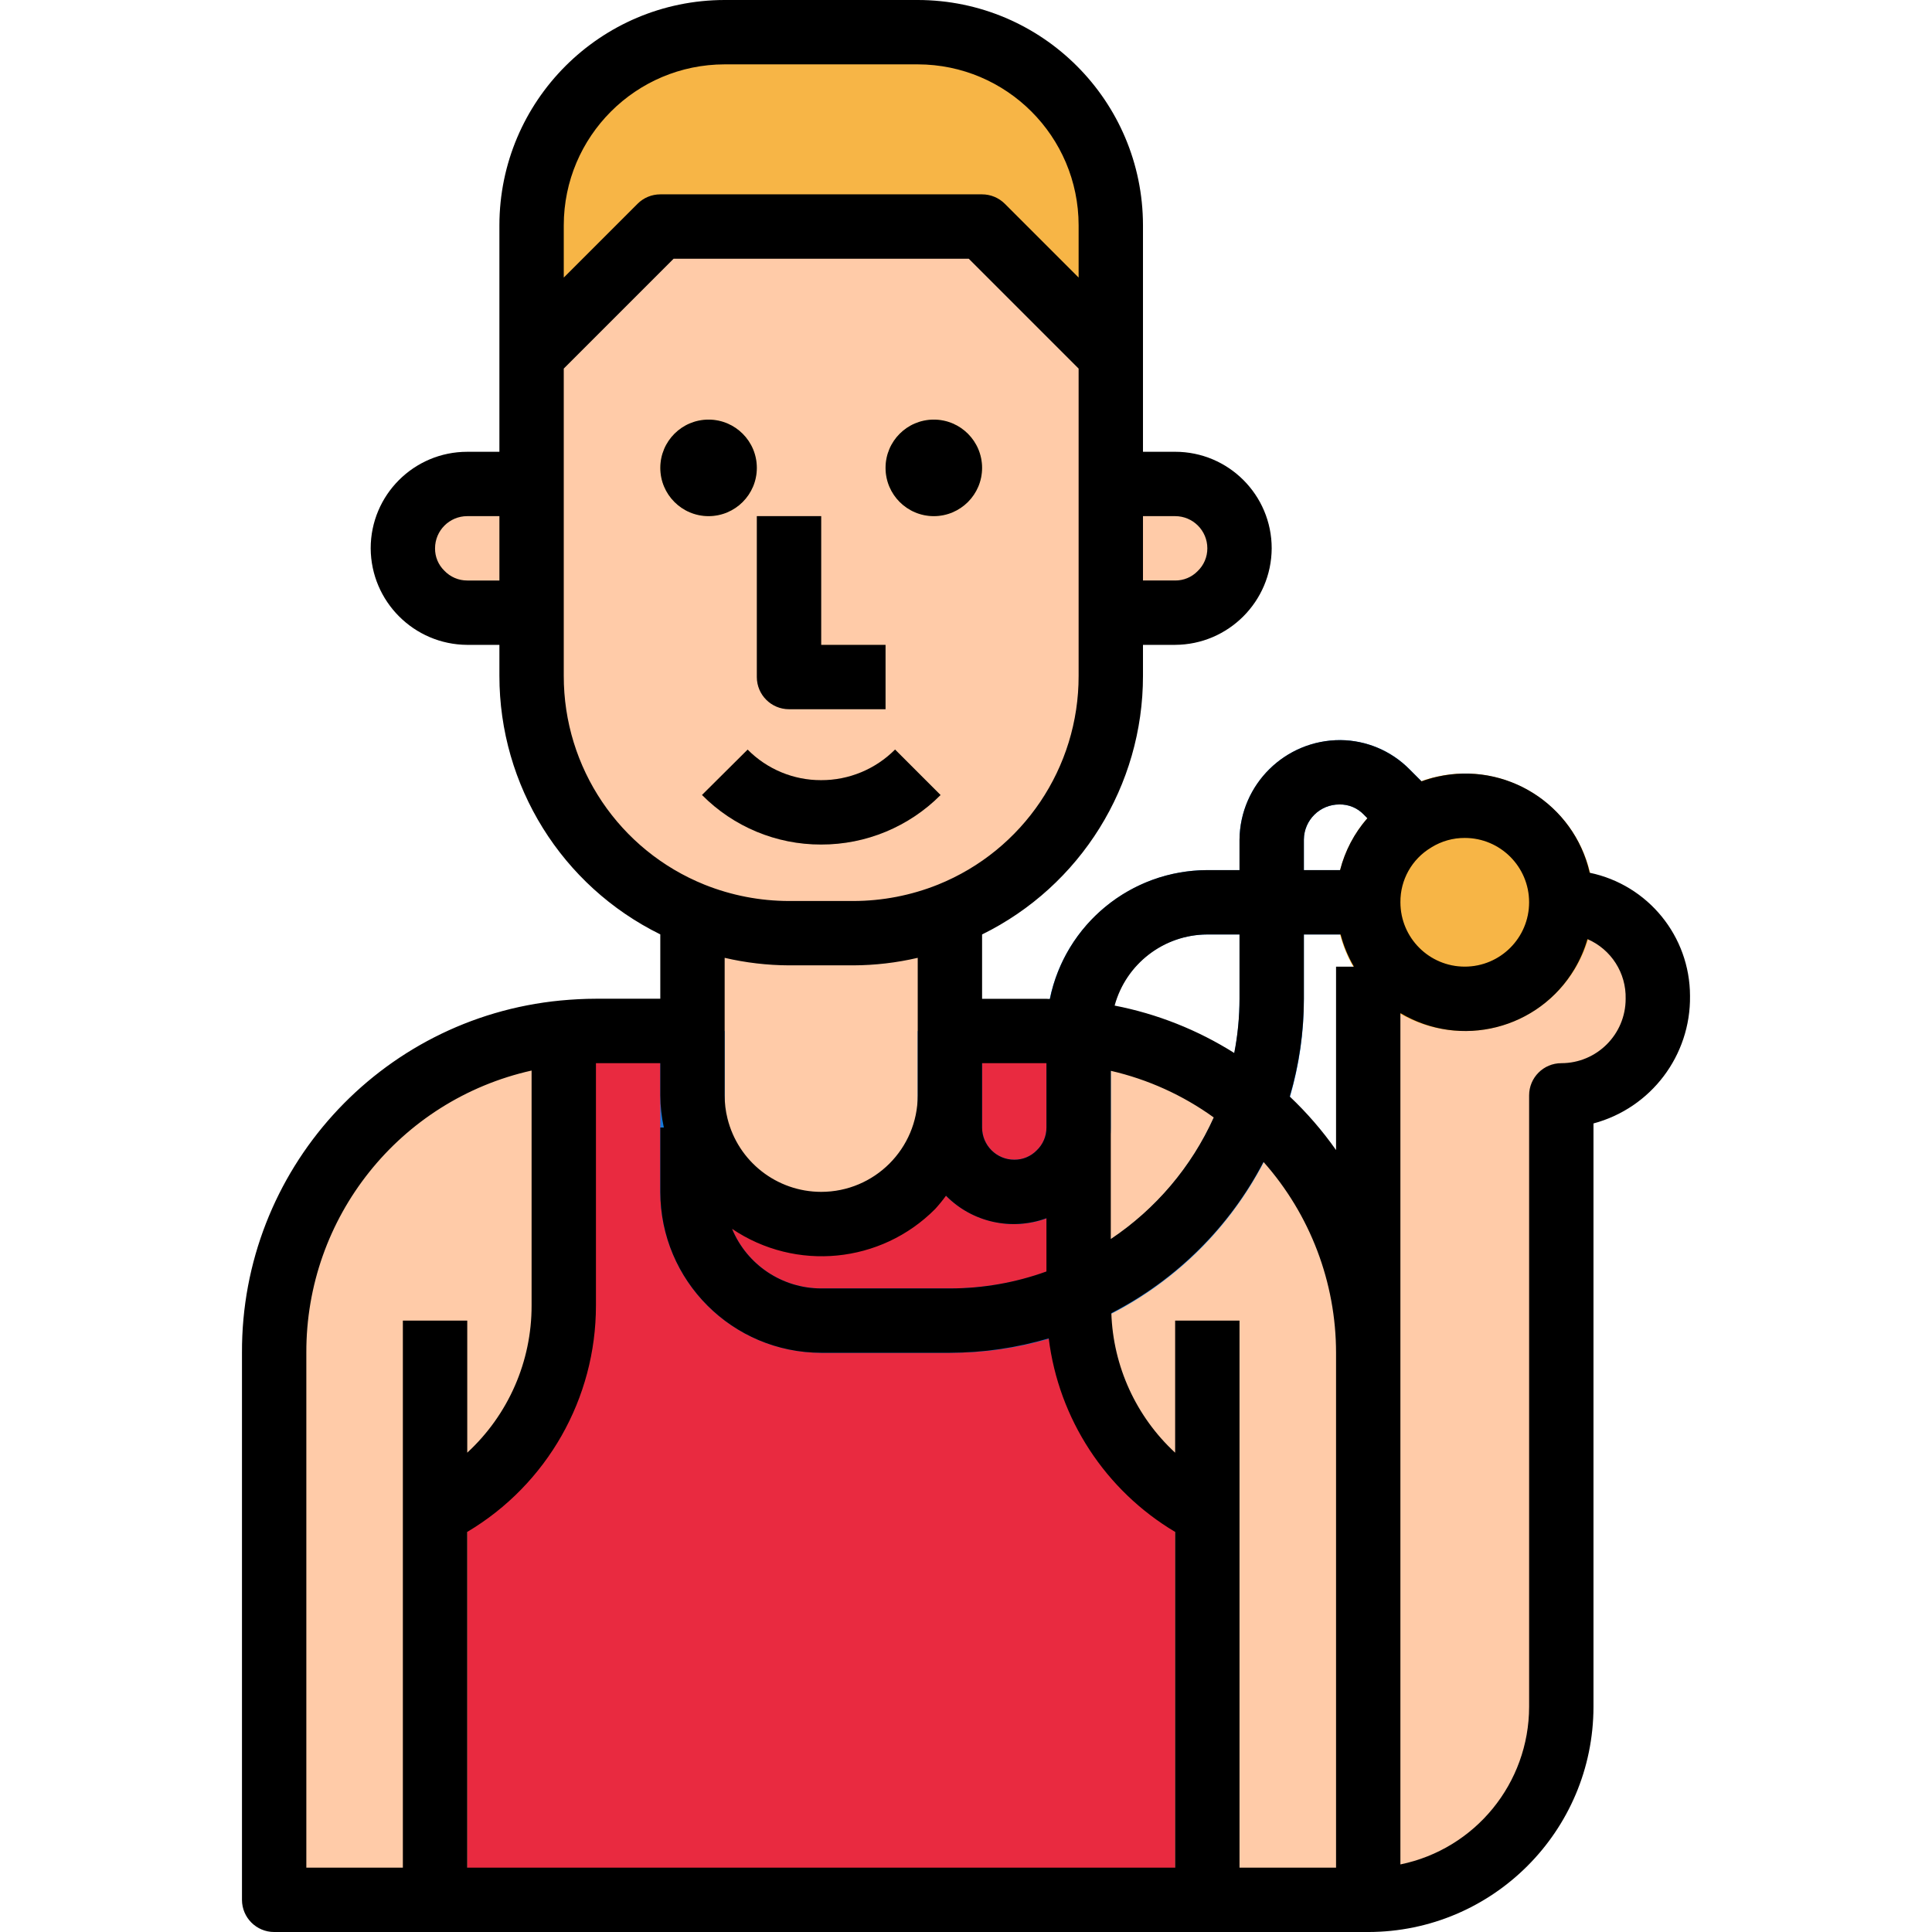 <?xml version="1.0" encoding="iso-8859-1"?>
<!-- Generator: Adobe Illustrator 19.0.0, SVG Export Plug-In . SVG Version: 6.00 Build 0)  -->
<svg version="1.1" id="Capa_1" xmlns="http://www.w3.org/2000/svg" xmlns:xlink="http://www.w3.org/1999/xlink" x="0px" y="0px"
	 viewBox="0 0 512 512" style="enable-background:new 0 0 512 512;" xml:space="preserve">
<path style="fill:#F7B546;" d="M374.874,217.284c3.999-2.464,8.604-3.769,13.303-3.752c14.13,0,25.583,11.453,25.583,25.583
	s-11.453,25.583-25.583,25.583c-14.13,0-25.583-11.453-25.583-25.583C362.543,230.178,367.208,221.881,374.874,217.284z"/>
<g>
	<path style="fill:#FFCBA8;" d="M140.876,128.256v34.111H123.82c-9.389-0.068-16.987-7.666-17.055-17.055
		c0.026-9.406,7.649-17.03,17.055-17.055C123.82,128.256,140.876,128.256,140.876,128.256z"/>
	<path style="fill:#FFCBA8;" d="M311.429,128.256c9.406,0.026,17.03,7.649,17.055,17.055c-0.068,9.389-7.666,16.987-17.055,17.055
		h-17.055v-34.111C294.373,128.256,311.429,128.256,311.429,128.256z"/>
	<path style="fill:#FFCBA8;" d="M187.778,136.783c7.061,0,12.791-5.731,12.791-12.791c0-7.061-5.731-12.791-12.791-12.791
		s-12.791,5.731-12.791,12.791C174.986,131.053,180.708,136.783,187.778,136.783z M183.514,242.356
		c-25.771-10.446-42.63-35.466-42.638-63.275V94.145l34.111-34.111h85.276l34.111,34.111v84.935
		c-0.009,27.809-16.868,52.829-42.638,63.275c-8.135,3.258-16.817,4.938-25.583,4.946h-17.055
		C200.33,247.293,191.649,245.613,183.514,242.356z M260.263,123.992c0-7.061-5.731-12.791-12.791-12.791
		c-7.061,0-12.791,5.731-12.791,12.791c0,7.061,5.731,12.791,12.791,12.791C254.532,136.783,260.263,131.053,260.263,123.992z"/>
	<path style="fill:#FFCBA8;" d="M414.528,239.115c13.687-0.017,24.798,11.06,24.815,24.747c0,0.026,0,0.043,0,0.068v0.767
		c0,14.13-11.453,25.583-25.583,25.583v162.025c0,28.261-22.905,51.166-51.166,51.166V239.115c0,14.13,11.453,25.583,25.583,25.583
		c14.13,0,25.583-11.453,25.583-25.583H414.528z"/>
	<path style="fill:#FFCBA8;" d="M115.293,401.141v102.332H72.655v-144.97c0.026-43.789,33.181-80.45,76.749-84.85v72.314
		C149.386,369.332,136.186,390.686,115.293,401.141z"/>
	<path style="fill:#FFCBA8;" d="M183.514,273.226v-30.87c8.135,3.258,16.817,4.938,25.583,4.946h17.055
		c8.766-0.009,17.448-1.688,25.583-4.946v47.925c-0.009,18.838-15.29,34.102-34.128,34.094c-15.64-0.009-29.267-10.651-33.07-25.822
		c-0.682-2.703-1.032-5.483-1.023-8.272V273.226z"/>
	<path style="fill:#FFCBA8;" d="M332.066,293.181c-7.88,22.223-24.611,40.191-46.22,49.631v-69.159
		C302.875,275.332,318.993,282.146,332.066,293.181z"/>
	<path style="fill:#FFCBA8;" d="M319.956,401.141c-20.893-10.455-34.094-31.808-34.111-55.174v-3.155
		c21.609-9.44,38.34-27.408,46.22-49.631c19.383,16.151,30.572,40.088,30.529,65.322v144.97h-42.638L319.956,401.141
		L319.956,401.141z"/>
</g>
<path style="fill:#F7B546;" d="M294.373,59.694v34.452l-34.111-34.111h-85.276l-34.111,34.111V59.694
	c0-28.261,22.905-51.166,51.166-51.166h51.166C271.468,8.528,294.373,31.433,294.373,59.694z"/>
<g>
	<path style="fill:#E92A40;" d="M277.318,273.226c2.899,0,5.714,0.171,8.528,0.426v25.157c-0.068,9.389-7.666,16.987-17.055,17.055
		c-9.406-0.026-17.03-7.649-17.055-17.055v-25.583H277.318z"/>
	<path style="fill:#E92A40;" d="M217.625,349.975c-18.838,0-34.111-15.273-34.111-34.111v-17.055l1.023-0.256
		c4.579,18.275,23.11,29.378,41.376,24.798c15.171-3.803,25.805-17.431,25.822-33.07v8.528c0.026,9.406,7.649,17.03,17.055,17.055
		c9.389-0.068,16.987-7.666,17.055-17.055v44.003c-10.745,4.741-22.368,7.18-34.111,7.163L217.625,349.975L217.625,349.975z"/>
	<path style="fill:#E92A40;" d="M183.514,298.809v17.055c0,18.838,15.273,34.111,34.111,34.111h34.111
		c11.743,0.017,23.366-2.422,34.111-7.163v3.155c0.017,23.366,13.218,44.719,34.111,55.174v102.332H115.293V401.141
		c20.893-10.455,34.094-31.808,34.111-55.174v-72.314c2.814-0.256,5.628-0.426,8.528-0.426h25.583v17.055
		c-0.009,2.789,0.341,5.569,1.023,8.272L183.514,298.809z"/>
</g>
<g>
	<circle style="fill:#F7B546;" cx="247.471" cy="123.992" r="12.791"/>
	<circle style="fill:#F7B546;" cx="187.778" cy="123.992" r="12.791"/>
</g>
<g>
	<rect x="106.765" y="349.975" style="fill:#EBB691;" width="17.055" height="153.498"/>
	<rect x="311.429" y="349.975" style="fill:#EBB691;" width="17.055" height="153.498"/>
	<path style="fill:#EBB691;" d="M234.68,187.949h-25.583c-4.707,0-8.528-3.82-8.528-8.528v-42.638h17.055v34.111h17.055V187.949z"/>
</g>
<g>
	<path style="fill:#1479DA;" d="M251.735,358.502h-34.111c-23.536-0.026-42.613-19.102-42.638-42.638v-42.638h17.055v42.638
		c0,14.13,11.453,25.583,25.583,25.583h34.111c10.557,0.026,21.004-2.166,30.657-6.43c19.452-8.502,34.52-24.671,41.632-44.668
		c2.968-8.229,4.477-16.91,4.46-25.651v-42.212c0.171-14.651,12.126-26.41,26.777-26.35c6.848,0.06,13.405,2.814,18.232,7.675
		l12.186,12.186l-12.058,12.058l-12.195-12.195c-1.68-1.757-4.017-2.72-6.447-2.669c-5.168-0.034-9.389,4.127-9.44,9.295v42.212
		c0.026,10.702-1.825,21.319-5.458,31.382c-8.673,24.432-27.067,44.19-50.825,54.577
		C277.437,355.876,264.655,358.553,251.735,358.502z"/>
	<path style="fill:#1479DA;" d="M268.79,324.392c-14.13,0-25.583-11.453-25.583-25.583v-25.583h17.055v25.583
		c0,4.707,3.82,8.528,8.528,8.528c2.226,0.017,4.358-0.861,5.918-2.447c1.671-1.578,2.618-3.778,2.609-6.08v-25.157
		c-0.154-23.63,18.872-42.911,42.502-43.065c0.043,0,0.094,0,0.136,0h42.638v17.055h-42.638c-14.13,0-25.583,11.453-25.583,25.583
		v25.583C294.305,312.905,282.887,324.324,268.79,324.392z"/>
</g>
<path style="fill:#EBB691;" d="M217.625,223.808h-0.077c-11.853,0.026-23.221-4.707-31.552-13.133l12.092-12.024
	c5.142,5.202,12.152,8.118,19.46,8.101l0,0c7.359,0.026,14.42-2.899,19.614-8.118l12.058,12.058
	C240.854,219.101,229.486,223.825,217.625,223.808z"/>
<path style="fill:#F7A419;" d="M388.177,273.226c-18.838,0-34.111-15.273-34.111-34.111c0.034-18.829,15.282-34.076,34.111-34.111
	c18.838,0,34.111,15.273,34.111,34.111S407.015,273.226,388.177,273.226z M388.177,222.06c-3.104-0.017-6.157,0.836-8.801,2.464
	l-0.128,0.085c-5.091,3.044-8.187,8.57-8.127,14.506c0,9.423,7.632,17.055,17.055,17.055c9.423,0,17.055-7.632,17.055-17.055
	C405.233,229.692,397.592,222.06,388.177,222.06z"/>
<circle cx="247.471" cy="123.992" r="12.791"/>
<circle cx="187.778" cy="123.992" r="12.791"/>
<path d="M421.29,231.287c-4.144-18.198-22.249-29.582-40.447-25.438c-1.399,0.316-2.78,0.725-4.127,1.219l-3.223-3.223
	c-4.827-4.869-11.376-7.641-18.232-7.709c-14.65-0.06-26.606,11.7-26.777,26.35v8.101h-8.528
	c-20.253,0.034-37.684,14.309-41.717,34.153c-0.307,0-0.605-0.043-0.921-0.043h-17.055v-17.055
	c26.12-12.851,42.664-39.449,42.638-68.562v-8.187h8.528c14.096-0.068,25.515-11.487,25.583-25.583
	c0-14.13-11.453-25.583-25.583-25.583h-8.528V59.694C302.867,26.743,276.158,0.034,243.207,0h-51.166
	c-32.951,0.034-59.659,26.743-59.694,59.694v60.035h-8.528c-14.13,0-25.583,11.453-25.583,25.583
	c0.077,14.096,11.487,25.506,25.583,25.583h8.528v8.187c-0.017,29.105,16.518,55.686,42.638,68.537v17.055h-17.055
	c-3.164,0-6.234,0.179-9.38,0.469c-48.028,4.648-84.62,45.111-84.424,93.361v144.97c0,4.707,3.82,8.528,8.528,8.528h289.94
	c32.951-0.034,59.659-26.743,59.694-59.694V297.726c15.256-4.085,25.788-18.002,25.583-33.795
	C447.854,248.129,436.759,234.51,421.29,231.287z M405.233,239.115c0,9.423-7.632,17.055-17.055,17.055
	c-9.423,0-17.055-7.632-17.055-17.055c-0.06-5.935,3.036-11.453,8.127-14.497l0.128-0.085c2.644-1.629,5.696-2.49,8.801-2.473
	C397.592,222.06,405.233,229.692,405.233,239.115z M354.067,494.945h-25.583v-144.97h-17.055v35.006
	c-10.353-9.568-16.441-22.888-16.91-36.984c17.26-8.869,31.348-22.871,40.319-40.08c12.374,13.943,19.221,31.945,19.23,50.586
	V494.945z M251.735,341.447h-34.111c-10.344-0.009-19.665-6.242-23.622-15.793c16.876,11.401,39.474,9.193,53.827-5.253
	c1.015-1.117,1.978-2.294,2.865-3.522c6.933,7.044,17.345,9.372,26.623,5.969v14.105
	C269.114,339.921,260.459,341.439,251.735,341.447z M294.373,283.775c9.832,2.26,19.11,6.464,27.288,12.365
	c-5.901,13.081-15.358,24.244-27.288,32.217V283.775z M354.067,256.171v48.608c-3.607-5.134-7.717-9.884-12.271-14.19
	c2.473-8.408,3.735-17.124,3.744-25.89v-17.055h9.739c0.776,2.993,1.97,5.859,3.53,8.528H354.067z M345.539,222.486
	c0.051-5.168,4.272-9.329,9.44-9.295c2.43-0.043,4.776,0.938,6.447,2.703l0.938,0.947c-3.462,3.948-5.935,8.656-7.231,13.747h-9.594
	V222.486z M319.956,247.643h8.528v17.055c-0.009,4.818-0.478,9.619-1.399,14.352c-9.696-6.114-20.441-10.378-31.697-12.561
	C298.415,255.403,308.461,247.694,319.956,247.643z M277.318,281.754v17.055c0.009,2.302-0.938,4.503-2.609,6.08
	c-1.561,1.586-3.692,2.465-5.918,2.447c-4.707,0-8.528-3.82-8.528-8.528v-17.055H277.318z M311.429,136.783
	c4.707,0,8.528,3.82,8.528,8.528c0.009,2.302-0.938,4.503-2.609,6.08c-1.561,1.586-3.692,2.464-5.918,2.447h-8.528v-17.055H311.429z
	 M192.042,17.055h51.166c23.536,0.026,42.613,19.102,42.638,42.638v13.866l-19.554-19.554c-1.603-1.603-3.769-2.499-6.029-2.499
	h-85.276c-2.26,0-4.434,0.895-6.029,2.499l-19.554,19.554V59.694C149.429,36.157,168.505,17.081,192.042,17.055z M123.82,153.839
	c-2.294,0.009-4.494-0.938-6.072-2.609c-1.595-1.552-2.482-3.692-2.456-5.918c0-4.707,3.82-8.528,8.528-8.528h8.528v17.055H123.82z
	 M149.403,179.081V97.676l29.113-29.113h78.216l29.113,29.113v81.405c0.06,24.329-14.702,46.254-37.266,55.353
	c-7.129,2.857-14.744,4.332-22.428,4.341h-17.055c-7.666-0.009-15.264-1.475-22.377-4.324
	C164.131,225.36,149.352,203.436,149.403,179.081z M192.042,253.834c5.594,1.305,11.316,1.97,17.055,1.995h17.055
	c5.739-0.026,11.461-0.691,17.055-1.995v36.447c-0.009,14.13-11.461,25.574-25.591,25.574c-11.76-0.009-21.993-8.025-24.824-19.435
	c-0.503-2.004-0.75-4.068-0.75-6.14C192.042,290.281,192.042,253.834,192.042,253.834z M174.986,281.754v8.528
	c0.017,2.865,0.333,5.722,0.938,8.528h-0.938v17.055c0.026,23.536,19.102,42.613,42.638,42.638h34.111
	c8.869-0.017,17.686-1.305,26.188-3.82c2.644,21.353,15.017,40.293,33.505,51.294v88.969H123.82v-88.969
	c21.166-12.578,34.128-35.39,34.111-60.009v-64.213H174.986z M81.182,358.502c-0.128-35.85,24.705-66.968,59.694-74.796v62.252
	c0.034,14.821-6.157,28.977-17.055,39.014v-34.997h-17.055v144.97H81.182V358.502z M413.76,281.754c-4.707,0-8.528,3.82-8.528,8.528
	v162.025c-0.026,20.253-14.267,37.709-34.111,41.785V268.484c15.972,9.517,36.626,4.281,46.143-11.691
	c1.475-2.482,2.635-5.142,3.428-7.922c6.285,2.72,10.293,8.98,10.122,15.827C430.816,274.121,423.175,281.754,413.76,281.754z"/>
<path d="M200.569,136.783v42.638c0,4.707,3.82,8.528,8.528,8.528h25.583v-17.055h-17.055v-34.111H200.569z"/>
<path d="M217.625,223.808c11.87,0.026,23.263-4.699,31.638-13.116l-12.058-12.058c-5.193,5.219-12.254,8.144-19.614,8.118l0,0
	c-7.308,0.017-14.318-2.899-19.46-8.101l-12.092,12.024c8.331,8.425,19.699,13.158,31.552,13.133L217.625,223.808z"/>
<g>
</g>
<g>
</g>
<g>
</g>
<g>
</g>
<g>
</g>
<g>
</g>
<g>
</g>
<g>
</g>
<g>
</g>
<g>
</g>
<g>
</g>
<g>
</g>
<g>
</g>
<g>
</g>
<g>
</g>
</svg>
